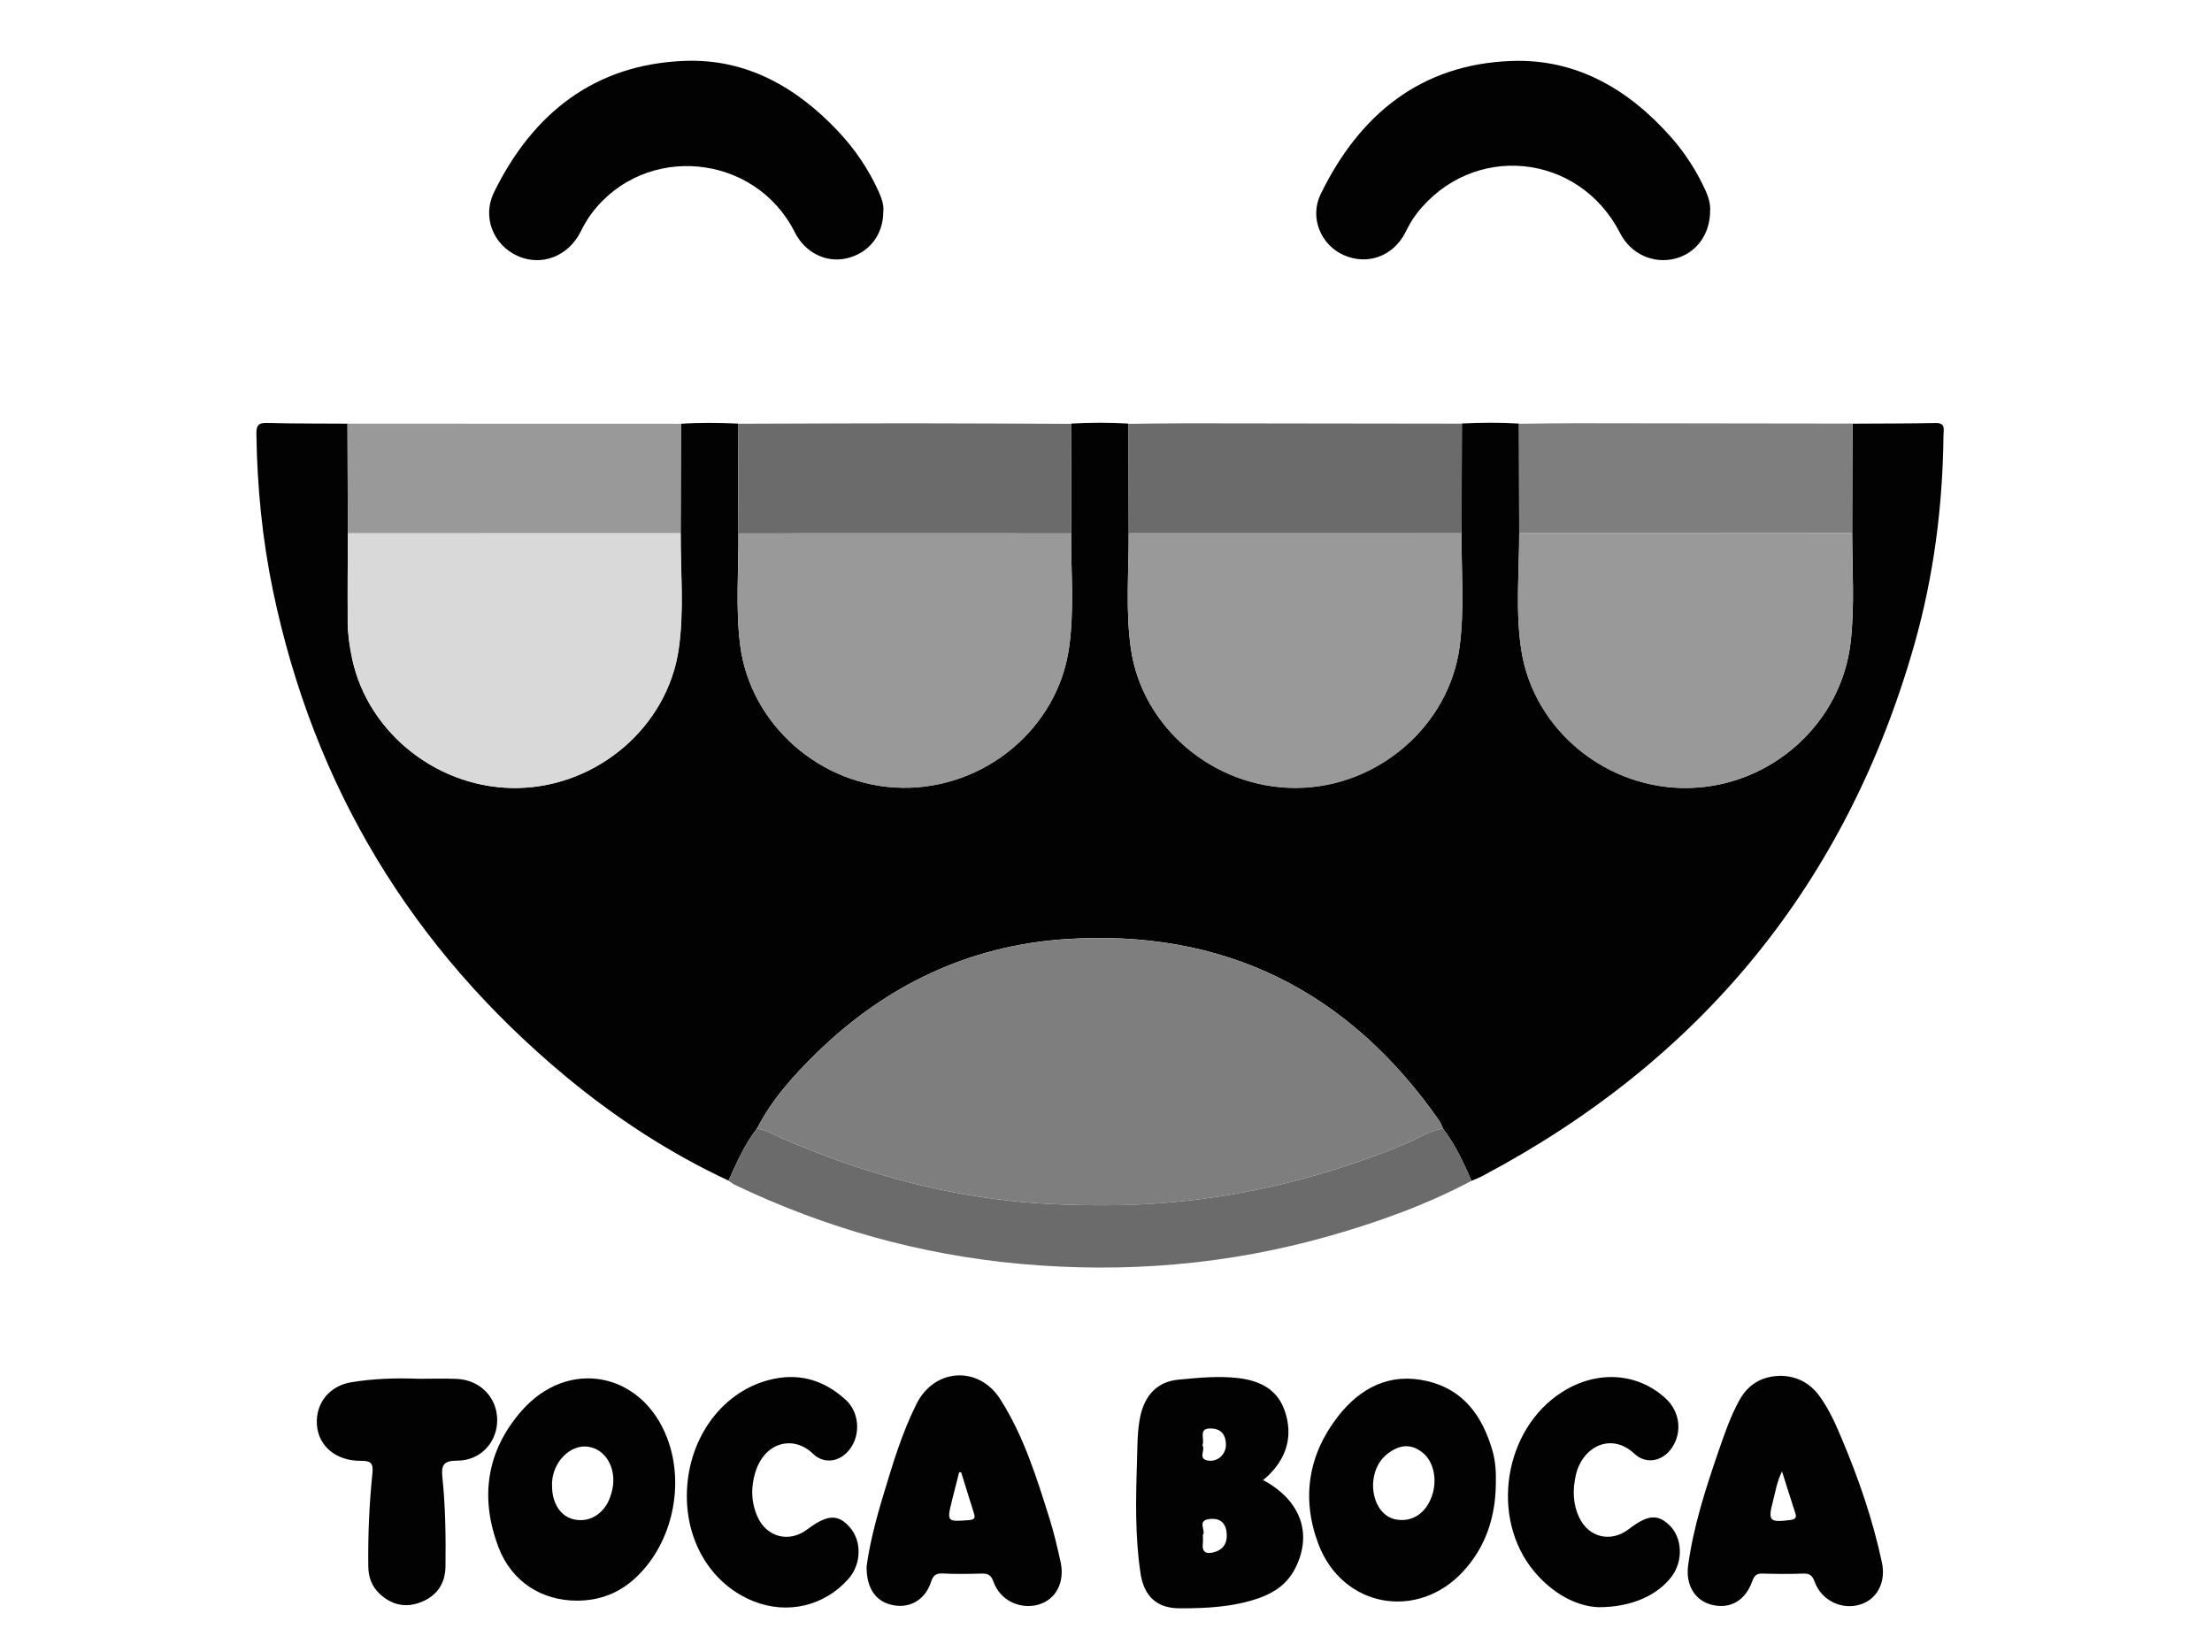 <?xml version="1.0" encoding="utf-8"?>
<!-- Generator: Adobe Illustrator 25.0.1, SVG Export Plug-In . SVG Version: 6.00 Build 0)  -->
<svg version="1.1" id="Lager_1" xmlns="http://www.w3.org/2000/svg" xmlns:xlink="http://www.w3.org/1999/xlink" x="0px" y="0px"
	 viewBox="0 0 237 177" style="enable-background:new 0 0 237 177;" xml:space="preserve">
<style type="text/css">
	.st0{fill:#020202;}
	.st1{fill:#6B6B6B;}
	.st2{fill:#999999;}
	.st3{fill:#7E7E7E;}
	.st4{fill:#D9D9D9;}
</style>
<g>
	<g>
		<path class="st0" d="M198.48,45.39c2.97-0.02,5.95-0.01,8.92-0.07c1.1-0.02,0.83,0.72,0.83,1.3c-0.08,7.63-1.05,15.16-3.14,22.5
			c-7.29,25.56-22.81,44.46-46.27,56.88c-0.37,0.2-0.77,0.34-1.16,0.51c-0.85-1.96-1.75-3.89-3.06-5.6
			c-0.12-0.27-0.21-0.56-0.37-0.8c-9.73-13.99-23.13-20.64-40.13-19.49c-10.32,0.7-19.23,4.97-26.64,12.22
			c-2.46,2.41-4.76,4.96-6.35,8.06c-1.33,1.7-2.18,3.65-3.05,5.59c-6.3-2.94-12.09-6.72-17.43-11.15
			c-16.49-13.7-27-31.03-31.38-52.04c-1.15-5.54-1.7-11.15-1.78-16.81c-0.01-0.84,0.16-1.2,1.1-1.18c2.89,0.08,5.77,0.06,8.66,0.08
			c0.01,3.92,0.03,7.83,0.04,11.75c-0.01,3.18-0.04,6.37-0.02,9.55c0.01,1.32,0.21,2.62,0.48,3.91c1.74,8.08,9.42,14.03,17.85,13.82
			c8.49-0.21,15.9-6.57,17.12-14.83c0.61-4.13,0.2-8.3,0.22-12.46c0.01-3.91,0.03-7.82,0.04-11.73c2.03-0.14,4.07-0.11,6.1-0.02
			c0.02,3.92,0.03,7.84,0.05,11.75c0.03,3.99-0.31,7.99,0.19,11.96c1.08,8.55,8.66,15.19,17.39,15.3
			c8.82,0.11,16.6-6.35,17.84-14.93c0.59-4.09,0.21-8.23,0.23-12.34c0.01-3.91,0.03-7.82,0.04-11.74c2.03-0.12,4.07-0.12,6.1,0
			c0.01,3.91,0.02,7.82,0.03,11.73c0.02,4.12-0.35,8.25,0.23,12.35c1.21,8.51,8.94,14.99,17.72,14.94
			c8.74-0.05,16.41-6.66,17.51-15.18c0.52-4.02,0.17-8.06,0.2-12.1c0.01-3.92,0.03-7.83,0.04-11.75c2.04-0.1,4.07-0.12,6.11,0.01
			c0.01,3.91,0.02,7.82,0.03,11.73c0.01,4.2-0.42,8.42,0.24,12.59c1.35,8.57,9.22,14.93,18.01,14.71
			c8.8-0.22,16.26-6.93,17.26-15.59c0.45-3.89,0.17-7.8,0.17-11.71C198.45,53.22,198.47,49.31,198.48,45.39z"/>
		<path class="st1" d="M154.6,120.91c1.31,1.7,2.21,3.64,3.06,5.6c-4.82,2.57-9.92,4.39-15.15,5.89
			c-10.87,3.1-21.95,4.03-33.18,3.01c-10.71-0.97-20.93-3.84-30.64-8.49c-0.22-0.11-0.42-0.28-0.63-0.42
			c0.87-1.95,1.72-3.9,3.05-5.59c0.37,0.1,0.76,0.14,1.1,0.3c2.14,1.05,4.35,1.93,6.58,2.76c7.78,2.89,15.82,4.67,24.1,5.04
			c4.87,0.22,9.75,0.16,14.63-0.4c8-0.93,15.67-3,23.09-6.07C151.93,121.99,153.14,121.14,154.6,120.91z"/>
		<path class="st0" d="M183.23,22.57c0,2.56-1.51,4.57-3.76,5.14c-2.35,0.6-4.76-0.52-5.88-2.72c-4.42-8.66-15.83-9.78-21.8-2.11
			c-0.49,0.63-0.88,1.35-1.24,2.07c-1.29,2.5-4.04,3.51-6.58,2.38c-2.46-1.09-3.69-4.02-2.47-6.53
			c4.16-8.54,10.75-13.93,20.47-14.27c6.95-0.25,12.57,3.06,17.11,8.21c1.52,1.73,2.75,3.66,3.7,5.77
			C183.09,21.21,183.27,21.94,183.23,22.57z"/>
		<path class="st0" d="M94.64,22.66c-0.01,2.54-1.54,4.45-3.9,5.01c-2.22,0.53-4.49-0.6-5.58-2.78c-4.26-8.49-16.06-9.6-21.76-2.04
			c-0.46,0.6-0.84,1.28-1.18,1.96c-1.32,2.64-4.18,3.76-6.74,2.62c-2.63-1.17-3.86-4.18-2.54-6.85c4.18-8.5,10.83-13.72,20.49-14.06
			c6.51-0.23,11.86,2.79,16.29,7.46c1.85,1.95,3.36,4.16,4.46,6.63C94.48,21.3,94.72,22.02,94.64,22.66z"/>
		<path class="st2" d="M37.27,57.14c-0.01-3.92-0.03-7.83-0.04-11.75c11.92,0,23.83,0.01,35.75,0.01
			c-0.01,3.91-0.03,7.82-0.04,11.73C61.04,57.14,49.15,57.14,37.27,57.14z"/>
		<path class="st1" d="M79.12,57.15c-0.02-3.92-0.03-7.84-0.05-11.75c6.15-0.02,12.29-0.05,18.44-0.05c5.76,0,11.53,0.04,17.29,0.06
			c-0.01,3.91-0.03,7.82-0.04,11.74C102.88,57.14,91,57.15,79.12,57.15z"/>
		<path class="st1" d="M120.93,57.14c-0.01-3.91-0.02-7.82-0.03-11.73c1.95-0.02,3.9-0.06,5.85-0.06
			c9.96,0.01,19.93,0.03,29.89,0.04c-0.01,3.92-0.03,7.83-0.04,11.75C144.71,57.14,132.82,57.14,120.93,57.14z"/>
		<path class="st3" d="M162.77,57.13c-0.01-3.91-0.02-7.82-0.03-11.73c2.03-0.02,4.07-0.06,6.1-0.06
			c9.88,0.01,19.75,0.03,29.63,0.04c-0.01,3.91-0.03,7.83-0.04,11.74C186.55,57.14,174.66,57.13,162.77,57.13z"/>
		<path class="st0" d="M135.33,158.57c4.07,2.18,5.33,5.8,3.42,9.5c-0.83,1.61-2.18,2.55-3.84,3.14c-2.77,0.97-5.67,1.11-8.55,1.1
			c-2.45-0.01-3.81-1.32-4.17-3.81c-0.58-3.92-0.5-7.88-0.37-11.83c0.05-1.65,0.01-3.31,0.36-4.95c0.5-2.27,1.83-3.7,4.11-3.91
			c2.1-0.2,4.22-0.41,6.35-0.17c2.39,0.28,4.27,1.23,5.05,3.62c0.8,2.47,0.25,4.69-1.56,6.58
			C135.91,158.09,135.64,158.3,135.33,158.57z M128.88,164.45c0,0.36,0.03,0.61,0,0.87c-0.15,1.15,0.54,1.19,1.32,0.94
			c1.07-0.35,1.36-1.21,1.2-2.23c-0.17-1.03-0.86-1.41-1.84-1.28C128.21,162.91,129.24,164,128.88,164.45z M128.83,154.84
			c0.36,0.5-0.53,1.44,0.58,1.64c1.03,0.18,1.95-0.64,1.94-1.71c-0.01-0.94-0.41-1.65-1.48-1.72
			C128.26,152.93,129.14,154.19,128.83,154.84z"/>
		<path class="st0" d="M92.85,167.83c0.31-2.32,0.97-4.94,1.76-7.54c1.02-3.37,2.01-6.75,3.6-9.9c1.91-3.81,6.64-4.1,8.95-0.5
			c2.53,3.96,3.92,8.44,5.31,12.88c0.47,1.49,0.82,3.03,1.16,4.55c0.49,2.18-0.49,4.05-2.35,4.59c-1.99,0.57-4.14-0.46-4.83-2.44
			c-0.25-0.71-0.58-0.9-1.27-0.88c-1.4,0.04-2.8,0.06-4.2-0.01c-0.74-0.03-1.01,0.24-1.23,0.91c-0.61,1.88-2.21,2.83-4.02,2.49
			C93.9,171.66,92.83,170.24,92.85,167.83z M102.99,157.76c-0.07-0.01-0.15-0.02-0.22-0.04c-0.26,1.01-0.52,2.02-0.77,3.03
			c-0.57,2.3-0.54,2.3,1.83,2.11c0.63-0.05,0.67-0.26,0.51-0.77C103.88,160.65,103.44,159.2,102.99,157.76z"/>
		<path class="st0" d="M190.79,147.4c1.78,0.04,3.18,0.8,4.21,2.25c0.97,1.36,1.65,2.86,2.29,4.39c1.84,4.34,3.37,8.78,4.35,13.39
			c0.44,2.1-0.53,3.93-2.35,4.48c-1.97,0.6-4.13-0.44-4.85-2.42c-0.25-0.68-0.54-0.93-1.26-0.9c-1.44,0.06-2.89,0.04-4.33,0
			c-0.61-0.02-0.88,0.19-1.09,0.77c-0.74,2.11-2.33,3.04-4.3,2.59c-1.79-0.41-2.88-2.07-2.59-4.22c0.57-4.22,1.88-8.25,3.26-12.26
			c0.65-1.88,1.29-3.77,2.27-5.52C187.36,148.25,188.85,147.43,190.79,147.4z M190.93,157.64c-0.57,1.17-0.71,2.21-0.97,3.2
			c-0.56,2.12-0.37,2.29,1.87,2.01c0.51-0.07,0.68-0.24,0.53-0.72C191.9,160.72,191.45,159.29,190.93,157.64z"/>
		<path class="st0" d="M160.27,158.97c-0.04,3.51-1.05,6.69-3.44,9.32c-4.91,5.41-13.01,3.95-15.58-2.88
			c-1.84-4.9-1.08-9.58,2.13-13.69c2.37-3.03,5.52-4.68,9.5-3.76c3.95,0.91,5.96,3.78,7.03,7.47
			C160.24,156.58,160.3,157.77,160.27,158.97z M147.11,159.12c0.02,1.98,1.05,3.44,2.5,3.68c1.69,0.29,3.13-0.65,3.79-2.47
			c0.61-1.67,0.26-3.6-0.86-4.6c-0.91-0.8-1.96-1.03-3.06-0.49C147.83,156.05,147.16,157.49,147.11,159.12z"/>
		<path class="st0" d="M61.82,171.49c-3.8,0-7-2.04-8.4-5.7c-2.03-5.31-1.31-10.32,2.46-14.63c4.98-5.7,12.89-4.18,15.6,2.9
			c1.91,4.99,0.57,11.17-3.22,14.83C66.46,170.63,64.33,171.49,61.82,171.49z M59.15,159.17c-0.02,1.82,0.87,3.24,2.24,3.59
			c1.47,0.38,2.93-0.29,3.72-1.76c0.23-0.44,0.39-0.94,0.5-1.43c0.48-2.28-0.73-4.35-2.66-4.58c-1.85-0.22-3.66,1.58-3.8,3.79
			C59.14,158.91,59.15,159.04,59.15,159.17z"/>
		<path class="st0" d="M171.25,172.19c-2.29-0.09-4.85-1.41-6.86-3.81c-4.79-5.72-3.29-15.28,3.01-19.26
			c3.72-2.35,8.05-2.07,11.07,0.71c1.53,1.41,1.8,3.65,0.64,5.32c-0.97,1.4-2.73,1.78-3.97,0.62c-2.52-2.38-5.63-0.77-6.31,2.31
			c-0.34,1.55-0.31,3.04,0.36,4.48c1.02,2.18,3.41,2.74,5.32,1.27c2.01-1.54,3.08-1.65,4.35-0.43c1.39,1.33,1.51,3.81,0.26,5.49
			C177.63,170.88,174.83,172.21,171.25,172.19z"/>
		<path class="st0" d="M73.59,160.31c-0.01-5.91,3.54-11.03,8.68-12.43c3.17-0.87,5.96-0.1,8.36,2.11c1.36,1.25,1.59,3.47,0.59,5.03
			c-0.99,1.55-2.83,1.98-4.13,0.72c-2.02-1.96-5.1-1.32-6.14,1.93c-0.52,1.63-0.48,3.28,0.22,4.85c0.99,2.19,3.39,2.79,5.3,1.35
			c2.14-1.6,3.27-1.68,4.52-0.31c1.37,1.48,1.33,4-0.08,5.59c-2.59,2.93-6.56,3.86-10.21,2.39
			C76.36,169.79,73.6,165.44,73.59,160.31z"/>
		<path class="st0" d="M44.86,147.72c1.36,0,2.72-0.05,4.08,0.01c2.47,0.11,4.28,1.95,4.33,4.31c0.06,2.41-1.74,4.45-4.27,4.45
			c-1.49,0-1.74,0.48-1.6,1.81c0.33,3.17,0.37,6.36,0.33,9.55c-0.02,1.79-0.91,3.1-2.55,3.77c-1.64,0.68-3.18,0.37-4.49-0.85
			c-0.85-0.79-1.22-1.79-1.23-2.97c-0.04-3.32,0.1-6.63,0.44-9.93c0.11-1.1-0.14-1.37-1.22-1.36c-2.72,0.02-4.61-1.62-4.73-3.95
			c-0.11-2.24,1.33-4.07,3.68-4.47C40.01,147.7,42.44,147.62,44.86,147.72z"/>
		<path class="st3" d="M154.6,120.91c-1.46,0.23-2.67,1.08-3.99,1.63c-7.43,3.07-15.1,5.14-23.09,6.07
			c-4.88,0.57-9.76,0.63-14.63,0.4c-8.28-0.38-16.32-2.15-24.1-5.04c-2.23-0.83-4.44-1.72-6.58-2.76c-0.33-0.16-0.73-0.21-1.1-0.3
			c1.59-3.1,3.89-5.65,6.35-8.06c7.41-7.26,16.32-11.52,26.64-12.22c17-1.15,30.4,5.49,40.13,19.49
			C154.39,120.35,154.47,120.65,154.6,120.91z"/>
		<path class="st4" d="M37.27,57.14c11.89,0,23.78,0,35.67-0.01c-0.03,4.15,0.39,8.33-0.22,12.46c-1.22,8.26-8.64,14.62-17.12,14.83
			c-8.43,0.21-16.12-5.75-17.85-13.82c-0.28-1.29-0.47-2.59-0.48-3.91C37.23,63.51,37.26,60.33,37.27,57.14z"/>
		<path class="st2" d="M162.77,57.13c11.89,0,23.78,0,35.67,0c0,3.9,0.28,7.81-0.17,11.71c-0.99,8.66-8.46,15.37-17.26,15.59
			c-8.79,0.22-16.65-6.14-18.01-14.71C162.35,65.55,162.78,61.33,162.77,57.13z"/>
		<path class="st2" d="M120.93,57.14c11.89,0,23.78,0.01,35.67,0.01c-0.03,4.03,0.32,8.08-0.2,12.1
			c-1.11,8.52-8.78,15.14-17.51,15.18c-8.78,0.05-16.52-6.43-17.72-14.94C120.58,65.39,120.95,61.25,120.93,57.14z"/>
		<path class="st2" d="M79.12,57.15c11.88,0,23.76,0,35.64-0.01c-0.02,4.12,0.37,8.25-0.23,12.34c-1.24,8.58-9.02,15.05-17.84,14.93
			c-8.73-0.11-16.31-6.75-17.39-15.3C78.81,65.14,79.15,61.14,79.12,57.15z"/>
	</g>
</g>
</svg>
